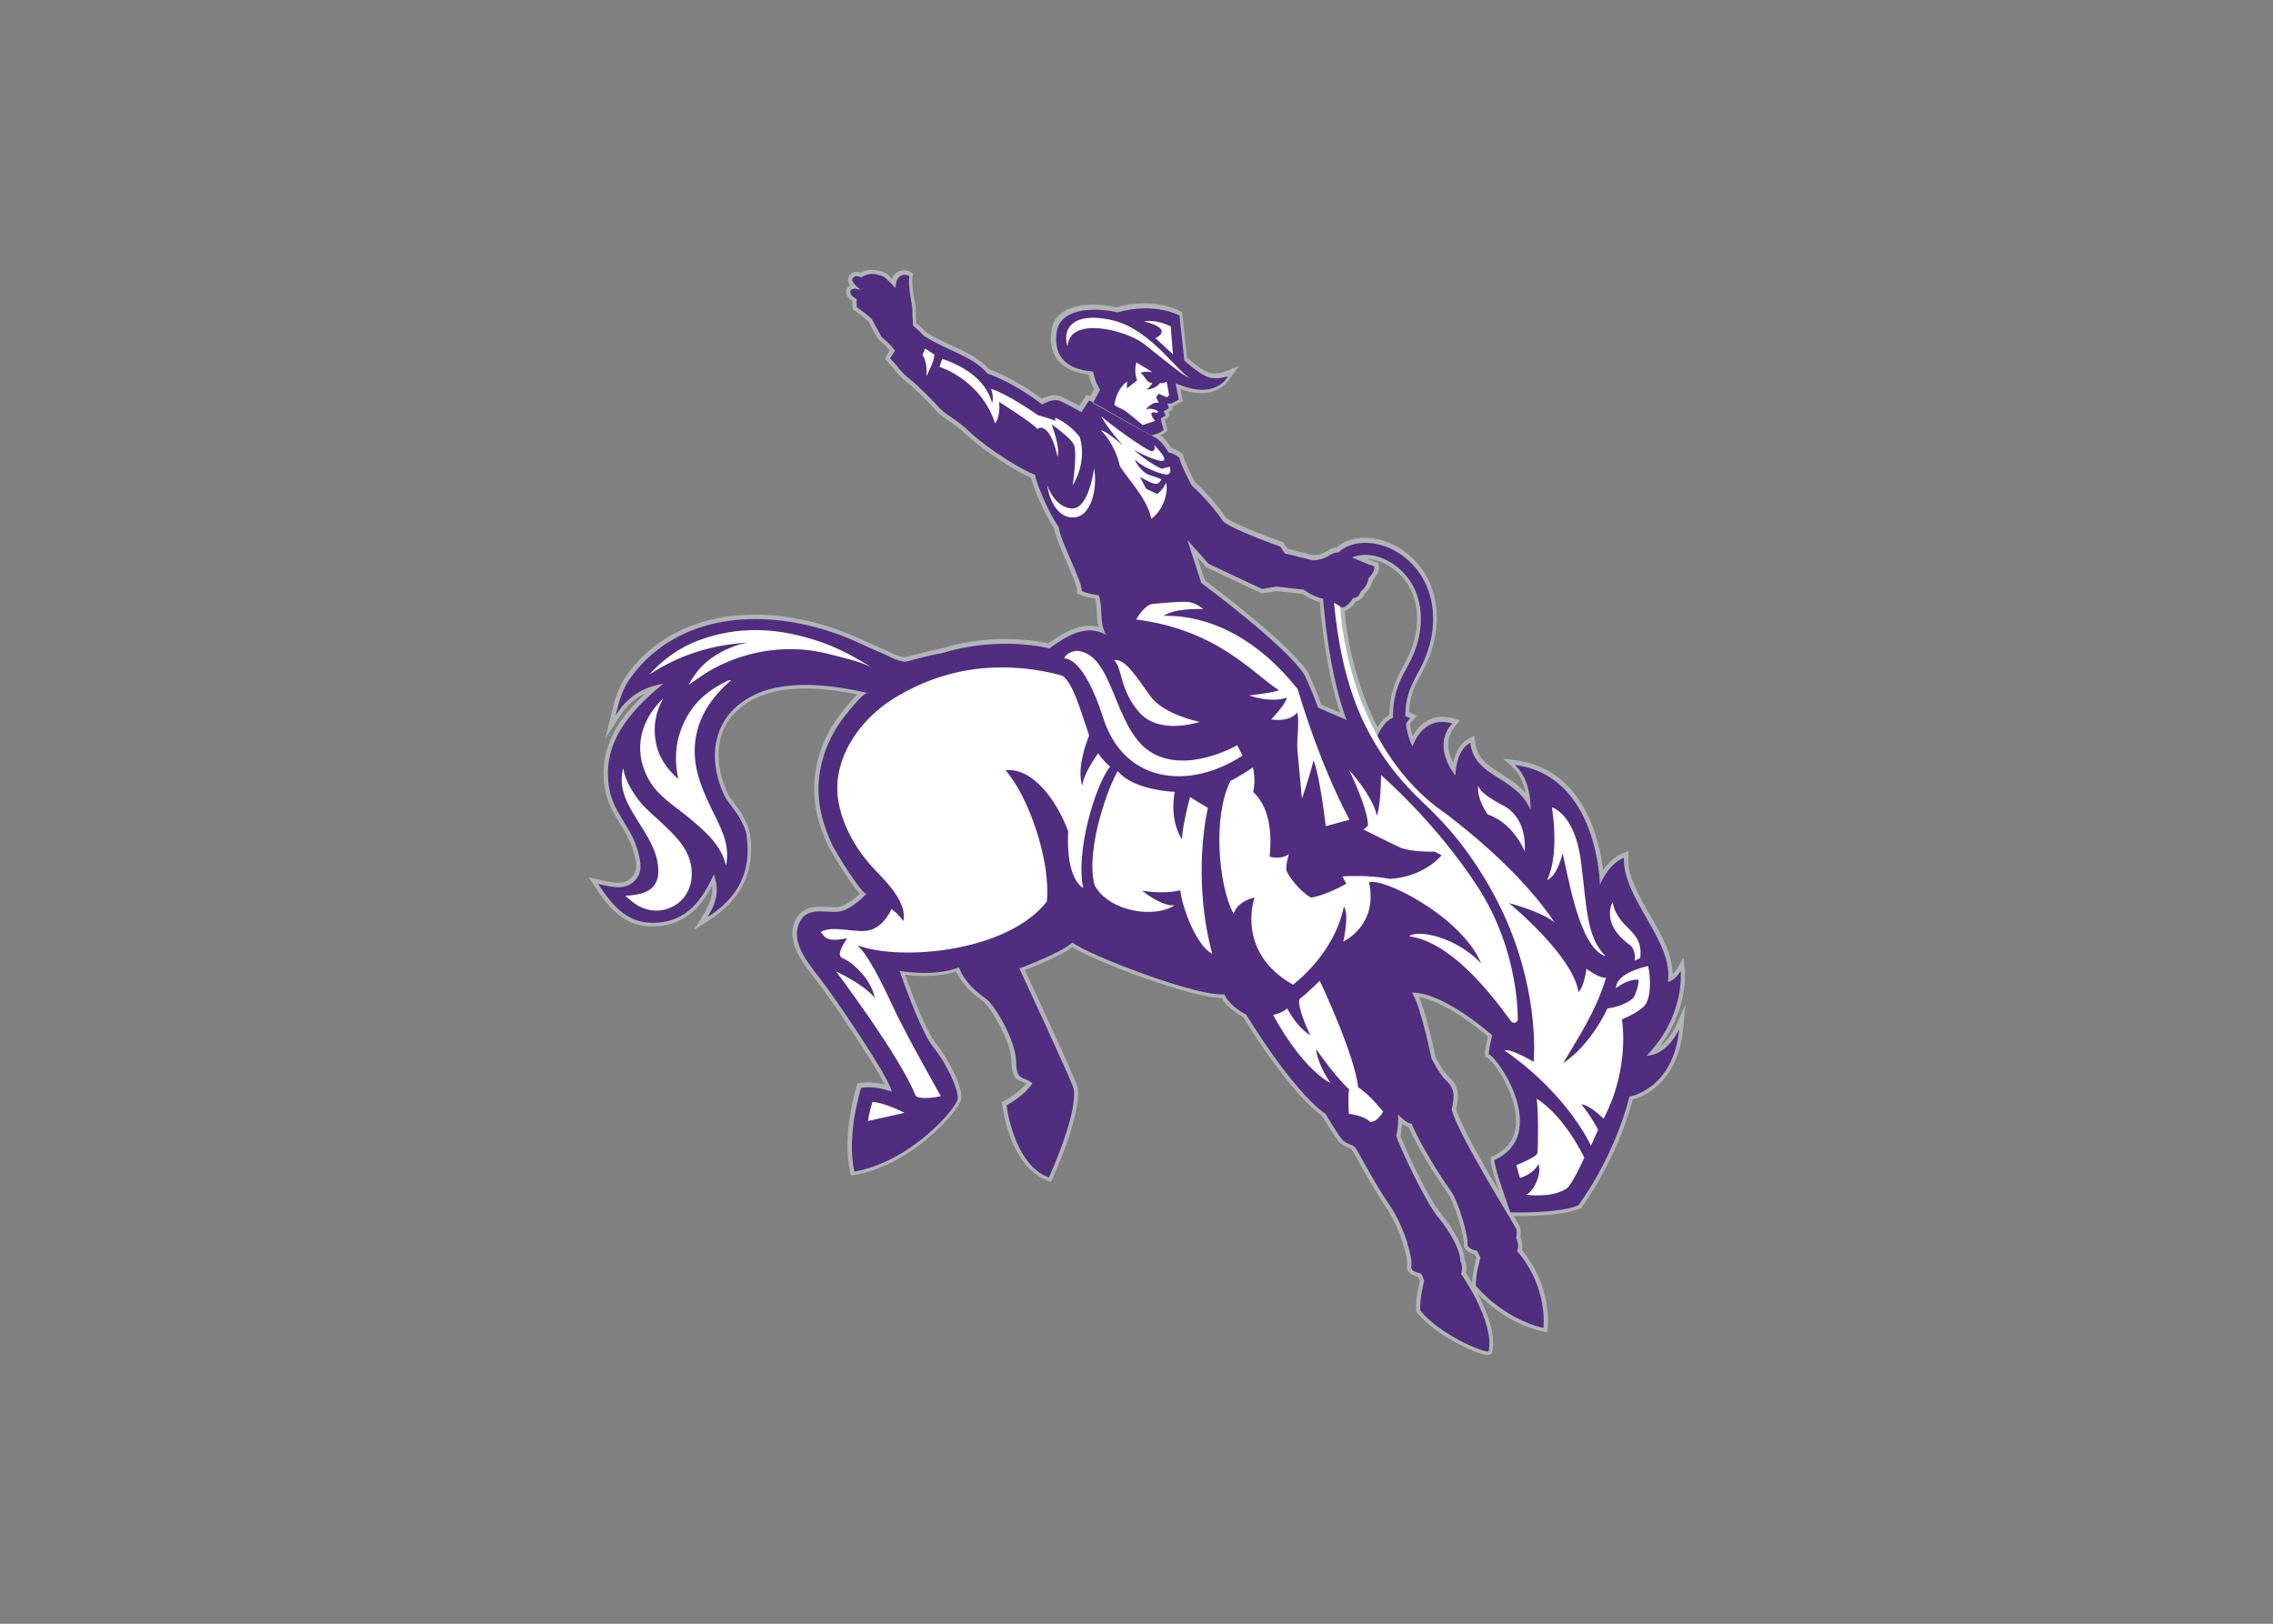 <svg clip-rule="evenodd" fill-rule="evenodd" stroke-linejoin="round" stroke-miterlimit="1.414" viewBox="0 0 560 400" xmlns="http://www.w3.org/2000/svg"><rect x="0" y="0" width="560" height="400" fill="#808080" stroke="none"/><g fill-rule="nonzero" transform="matrix(.508 0 0 .508 83.147 46.823)"><path d="m259.083 38.671c-1.776 0-3.453.394-5.525 1.48-.098 0-.196-.099-.196-.099-.493-.197-1.086-.395-1.777-.395-.592 0-1.183.099-1.676.395-1.184.592-1.876 1.382-2.171 2.368-.296.987-.099 1.973.493 3.058.098.197.296.495.493.692-.888.394-1.579 1.184-1.875 1.973-.394.986-.197 2.169.395 3.254.691 1.085 1.579 1.777 2.368 2.27 0 0 .099 0 .099.098v.099c0 .986-.001 1.874.098 2.861v.986l.79.592c2.466 1.677 4.637 3.453 6.906 5.328 1.381 2.86 2.958 5.721 4.635 8.385l.199.297.196.196c2.467 2.171 3.354 3.059 4.045 3.75.296.296.494.591.691.788.198.197.296.394.494.591 0 .099.098.1.098.199-.789 1.184-1.481 2.17-1.777 3.058l-.493 1.183.888.888c1.184 1.184 2.269 2.467 3.453 3.848.296.592.791 1.282 1.679 2.071 2.269 2.664 5.918 5.524 6.608 6.018 7.301 6.708 9.964 9.668 10.951 10.851 1.973 2.467 4.242 4.045 6.807 5.821 2.467 1.677 5.623 3.847 9.569 7.497 7.793 7.301 23.677 17.463 30.78 20.422 1.283 5.328 6.808 18.251 11.247 24.664.789 4.242 3.55 10.456 6.115 16.474 2.368 5.425 5.031 11.64 5.031 13.712v1.283l1.185.494c2.368 1.085 5.721 1.775 7.596 1.973.592 2.466.691 4.735.79 6.905.098 2.269.196 4.538.788 6.906-1.48-.395-2.96-.593-4.44-.593-7.004 0-13.613 4.046-19.926 8.485-2.565-.592-10.162-2.073-20.816-2.073-10.655 0-21.014 1.481-30.879 4.54-4.933.888-10.359 2.268-17.166 4.142-.197.099-.493.099-.888.099-2.072 0-4.931-1.382-7.2-2.467-.888-.394-1.776-.887-2.565-1.183-2.861-1.184-5.821-2.467-8.682-3.848-2.269-1.085-4.538-2.071-6.906-3.057-15.488-6.61-31.865-10.064-47.254-10.064-20.125 0-37.784 6.019-51.201 17.462-4.637 3.947-8.582 8.484-11.937 13.515-3.453 5.228-4.933 11.148-6.314 16.869l-.098.494-2.862 11.642 6.513-10.062c3.65-5.722 7.792-9.571 13.12-11.939-13.121 12.036-23.775 27.13-19.632 47.748 1.282 6.116 4.243 11.049 7.202 15.883 2.565 4.143 4.934 8.09 6.216 12.628l.099.197c1.183 4.242 2.465 8.583.098 11.838-1.875 2.664-4.143 3.75-7.497 3.75-2.368 0-4.934-.591-7.696-1.183-.592-.099-1.183-.297-1.775-.395l-4.736-.987 2.663 4.045c6.906 10.358 14.307 19.73 28.217 19.73.789 0 1.576 0 2.366-.098 13.811-.987 21.407-9.865 26.537-19.632.493 5.031-1.183 9.174-4.142 13.91l-4.538 7.399 7.299-4.636c15.784-10.161 22.297-23.677 19.831-41.533-.493-3.255-1.777-5.82-3.158-8.385l-.197-.395c-1.085-2.17-2.565-4.045-3.946-5.919-1.578-2.171-3.158-4.143-4.145-6.511-3.748-8.681-4.734-17.165-3.057-24.663 1.874-8.089 6.807-14.503 14.798-19.041 6.807-3.946 15.686-5.919 26.341-5.919 7.399 0 15.684.888 25.352 2.861-1.874 1.875-4.44 4.834-8.189 9.569l-.196.297c-7.004 9.076-11.444 20.322-12.332 31.667-.888 10.358 1.381 21.013 6.906 32.457.592 1.085 4.044 7.102 7.595 12.527 3.749 5.722 6.02 8.584 7.5 10.163-2.763 2.663-7.499 6.412-11.544 6.51h-1.084c-1.086 0-2.171-.098-3.355-.098-1.184-.099-2.367-.098-3.551-.098-4.341 0-9.668.886-12.332 7.792-3.65 9.766 4.44 19.929 10.359 27.327l.493.69c5.821 7.301 27.524 39.165 33.049 50.412-3.355-.888-6.216-1.085-8.189-1.085-2.269 0-3.649.297-3.846.297l-1.087.196-.393 1.085c-.296.986-7.4 23.677-3.256 41.731l.395 1.875 1.874-.297c15.292-2.762 28.116-11.444 36.107-18.349 8.386-7.202 15.29-15.488 15.586-18.941.494-5.623-6.412-19.237-12.43-26.537-4.735-5.722-12.134-25.552-14.896-33.247 2.269.296 5.425.593 9.075.593 6.018 0 11.246-.691 15.686-2.171 3.354 7.103 8.584 11.05 12.529 14.009l.69.592c3.552 2.762 13.418 19.138 13.615 28.806.198 7.102 1.677 8.879 5.426 10.162.592.197 1.183.393 1.775.788-4.045 4.932-10.555 8.385-10.654 8.385l-1.185.594.199 1.379c.098 1.184 3.649 29.894 21.802 36.602l1.774.69.79-1.676c11.049-24.762 13.416-39.265 12.035-44.592-.987-3.749-20.519-45.774-25.451-56.428 4.834-1.875 17.264-6.808 23.084-11.149 11.444 7.3 57.811 24.663 72.115 24.663h.295c2.664 4.834 8.583 8.287 10.358 9.274 2.763 4.538 22.789 36.796 38.376 48.043 1.085 1.775 5.92 9.767 7.794 12.135 1.48 1.775 3.157 2.466 4.538 3.058.888.296 1.578.591 1.973 1.084.493.494 2.269 3.75 3.946 6.808 3.354 5.919 7.795 14.009 12.53 20.915 7.497 10.95 10.852 25.55 10.358 27.918-.69 2.861 1.084 4.932 5.326 6.017h.1c.197.395.492 1.184.788 1.875-.493 2.072-2.169 8.878-1.774 14.403v.594l.393.493c9.076 11.148 29.4 20.519 34.135 20.519.592 0 .985-.098 1.38-.295l.79-.395.196-.889c1.776-8.681-2.859-20.124-7.2-28.312 14.502 15.193 30.878 18.349 31.667 18.546l2.072.395.297-2.071c.098-.79 2.366-20.027-12.53-37.883.69-2.368-.098-4.933-.69-6.216.197-1.085.395-3.056-.197-4.832-.197-.493-.79-1.579-3.059-5.426h3.059c7.794 0 22-.494 29.201-3.651l.494-.197.295-.493c16.77-23.677 23.281-46.663 24.663-52.187 2.071-.494 6.216-1.973 10.556-5.426 9.964-7.892 13.023-19.928 13.91-28.708l1.183-12.037-4.932 11.05c0 .099-2.86 6.215-7.792 9.569 14.107-18.053 12.43-36.303 12.331-37.191l-.593-5.919-3.058 5.129c-.493.789-1.281 1.875-2.268 2.763 0-9.668-5.624-19.336-10.952-28.708-5.327-9.273-10.95-18.941-10.555-28.017l.098-2.96-2.761 1.085c-4.242 1.677-7.302 5.131-9.472 8.189-.592-5.229-2.071-13.023-5.031-21.014-7.201-18.941-20.125-30.088-37.389-32.258l-6.116-.79 4.636 4.142c3.749 3.453 5.525 8.387 6.314 12.53-3.453-4.045-7.792-6.709-11.64-9.175-6.412-4.045-12.037-7.596-12.925-15.785l-.295-2.861-2.565 1.283c-4.833 2.467-6.807 7.793-7.695 11.937-2.368-4.538-4.537-11.838 1.283-18.25l2.071-2.368-3.057-.887c-1.875-.592-3.751-.888-5.527-.888-7.694 0-12.133 5.229-14.5 9.372-.198-.691-.493-1.381-.592-2.071-.296-1.086-.494-2.172-.692-3.553.395-.79.988-1.479 1.679-2.268l1.676-1.777-2.17-1.281c-.098-.099-.69-.396-1.578-.692.099-4.242 1.084-8.484 2.761-12.331.79-1.875 1.875-3.748 2.862-5.721.789-1.381 1.579-2.861 2.269-4.439 6.314-13.022 7.3-27.328 2.565-39.166-5.426-13.417-18.547-22.887-31.963-22.887h-.494c-2.466 0-8.583.591-13.121 4.636-1.382.099-2.763.592-3.946 1.382-3.256 2.17-6.512 2.466-7.399 2.466l-12.528-3.156-1.777-2.665-.393-.493-.593-.197c-9.076-3.255-23.577-8.978-26.833-11.543-6.314-9.076-13.811-16.178-15.39-17.559-2.071-3.946-5.228-10.557-5.524-12.53l-.1-.788-.69-.493c-2.367-1.677-4.044-2.468-5.129-2.665-.888-1.48-2.665-4.242-5.033-6.018 1.677-.887 2.37-1.675 2.567-1.774l.788-.888-.395-1.085c-.197-.691-.789-2.368-1.085-3.848.888-.592 1.48-1.086 1.48-1.185l1.085-.986-.69-1.282-.098-.198.888-.494 1.379-.788-.393-1.381.393-.197 3.453-1.874 1.284-.692-.297-1.48s-.393-2.07-.886-4.339c2.663.986 6.214 1.973 10.061 1.973 4.538 0 8.385-1.382 11.541-4.145.888-.789 2.368-2.861 2.862-3.452l4.044-5.623-6.412 2.663s-2.367.987-5.228.987c-.986 0-1.875-.098-2.665-.295-3.255-.789-8.582-5.229-10.95-7.399l-2.268-21.014-.1-.987-.886-.493c-.296-.197-6.71-3.75-17.463-3.75-4.439 0-8.976.593-13.613 1.875-3.749-.789-7.597-1.281-11.148-1.281-11.641 0-19.04 4.438-20.224 12.231-.987 6.018.098 10.95 3.058 14.699 3.058 3.848 8.089 6.215 14.896 6.906.691 3.255 1.974 5.721 2.763 7.004l-1.875 3.553-.395-.1-1.479-.494-.887 1.284-2.665 4.044c-3.156-1.776-8.581-4.833-10.554-5.129-.395 0-.691-.098-1.085-.098-2.466 0-5.033 1.084-6.513 1.774-3.354-2.565-14.204-10.358-25.549-14.304-4.636-5.328-11.246-8.385-18.152-11.542-4.242-1.973-8.583-3.947-12.628-6.611-1.776-1.973-3.65-3.55-4.636-4.339v-1.58c-.099-1.282-.098-2.169-.098-3.156 0-1.381-.001-2.86-.395-5.031l-.099-.297c-.69-3.551-1.58-8.877-1.086-12.626l.198-1.283-1.185-.69c-1.085-.592-2.169-.888-3.254-.888-1.677 0-3.255.69-4.538 2.071-.592.69-.988 1.381-1.185 2.071-.789-.789-1.577-1.479-2.268-2.169-.986-.888-2.762-1.48-3.354-1.578-1.579-.395-2.961-.594-4.243-.594zm157.942 139.396 4.046 4.537.295.297.395.196 25.947 12.233.591.297.592-.1 6.709-1.085 12.43 1.382c1.184.789 4.341 2.86 8.386 4.044 2.367 28.412 7.3 45.973 9.865 53.569l-9.077-3.848c-.79-2.17-2.959-8.187-6.214-14.994v-.198c-8.09-13.417-45.282-41.335-50.313-45.083zm82.276.79c9.076.394 18.252 7.298 22.001 16.67 3.748 9.273 2.86 20.62-2.27 31.176-.691 1.282-1.381 2.663-2.071 4.044-1.086 2.072-2.27 4.242-3.257 6.511-2.269 5.327-3.551 11.246-3.551 17.165-2.17 1.283-4.043 3.354-5.721 6.116-8.582-16.869-12.628-33.442-14.502-44.688-.79-5.229-1.283-9.175-1.48-11.839 2.466-.493 4.537-3.059 5.524-4.539 1.48-.395 3.355-1.38 4.243-3.846 2.663-2.072 3.65-5.23 3.946-6.611 1.184-1.283 3.651-4.341 2.763-7.301l-.297-1.183-1.183-.196c-.296-.099-1.284-.296-4.144-1.48zm25.255 212.497c12.726 2.071 29.399 15.686 33.443 19.138-.592 2.467-1.677 6.906-1.479 8.781l.198 1.283 1.183.393c2.269.987 13.614 16.18 13.713 30.386 0 7.991-3.749 13.713-11.247 17.166l-.986.493-.098 1.085c-.198 2.071 1.972 9.175 4.142 15.588-8.089-13.713-18.94-32.755-20.913-40.055 1.48-6.018 1.478-10.949-3.158-15.191-2.96-2.565-6.115-8.683-6.806-9.966-.493-2.466-4.243-20.223-7.992-29.102zm-8.285 61.265c.986.789 2.169 1.478 3.353 1.873 3.946 9.569 14.009 25.354 18.449 31.372 4.242 5.821 8.384 22.394 8.186 24.762-.197.888.001 1.776.395 2.466.987 1.579 3.355 2.565 4.835 2.96l.888 1.776c-.592 2.072-2.071 7.597-2.071 12.233-1.381-2.269-2.566-4.046-3.158-5.033.394-1.381.691-3.847-.592-6.51 0-4.637-4.834-14.205-11.246-21.999-6.61-7.695-18.645-34.136-19.829-38.082.493-2.269.691-4.24.79-5.819z" fill="#b2b5b6"/><path d="m259.467 40.671c-1.808-.051-3.381.444-5.416 1.553-1.085 0-1.972-.888-3.156-.296s-1.677 1.38-.888 2.663c.789 1.381 2.366 2.763 3.747 3.651-1.282-.099-2.663-.692-3.946-.199-1.282.494-1.38 1.482-.788 2.567s1.873 1.577 2.761 2.268c0 1.282.002 2.565.1 3.946 2.565 1.776 5.03 3.651 7.299 5.722 1.48 2.96 3.059 5.82 4.736 8.681 2.467 2.17 3.452 3.058 4.143 3.848.197.295.494.592.692.79.394.493.789.985 1.479 1.774l.197.199c-.592.887-1.973 2.861-2.368 3.847 1.381 1.381 2.565 2.86 3.848 4.241 0 .296.493.889 1.381 1.678 2.269 2.763 6.413 5.819 6.413 5.819 4.439 4.144 9.372 8.88 11.246 11.149 3.552 4.439 8.189 5.525 16.179 13.122 7.99 7.596 25.058 18.349 31.174 20.322.493 3.848 6.609 18.645 11.444 25.353 1.282 8.089 11.345 25.946 11.246 31.075 3.058 1.382 8.287 2.072 8.287 2.072 2.171 7.399-.098 12.627 3.453 19.138-9.47-5.228-18.547.1-27.426 6.611 0 0-23.678-6.314-51.596 2.17-5.328.986-10.949 2.367-17.164 4.044-3.453.987-8.78-2.367-11.838-3.649-5.229-2.072-10.36-4.736-15.588-6.906-30.484-12.923-69.65-15.687-96.483 7.102-4.44 3.749-8.286 8.19-11.542 13.023-3.354 5.13-4.736 10.852-6.215 16.771 5.721-8.977 12.726-13.615 23.183-15.489-16.574 13.614-30.58 29.498-26.042 51.991 2.17 10.753 10.555 18.052 13.416 28.411 1.283 4.439 2.763 9.569-.098 13.712-4.735 6.807-12.036 4.538-18.942 3.058 7.201 10.852 14.404 19.731 28.807 18.744 14.404-.986 21.703-11.048 27.326-23.38 2.861 7.794 1.184 13.713-3.058 20.717 14.897-9.47 21.407-21.999 18.941-39.559-.395-3.058-1.775-5.526-3.157-8.091-2.269-4.439-6.215-7.891-8.189-12.528-7.596-17.461-5.03-36.205 12.53-46.268 16.475-9.47 40.051-6.216 57.611-2.27-2.17-.493-10.358 10.163-11.838 12.037-6.708 8.78-11.049 19.533-11.937 30.582s1.974 21.605 6.709 31.47c.987 2.072 14.797 25.056 16.573 23.083 0 0-7.694 8.683-14.6 8.979-7.004.296-15.193-2.665-18.547 6.312-3.354 8.978 4.933 19.04 10.556 26.143 5.525 7.004 33.838 48.044 34.627 54.752-8.681-3.255-14.797-1.873-14.797-1.873s-7.301 22.887-3.257 40.644c27.524-4.932 49.722-30.878 50.117-35.416.394-4.637-5.82-17.659-11.937-25.058s-16.278-36.894-16.278-36.894 16.474 3.156 28.806-1.678c3.156 8.089 9.273 12.331 13.318 15.39 4.143 3.058 14.206 20.126 14.403 30.287s3.551 6.609 7.892 10.555c-4.045 6.215-12.528 10.655-12.528 10.655s3.255 28.609 20.519 35.022c11.74-26.439 13.024-39.264 11.939-43.309-1.085-3.946-26.244-58.106-26.244-58.106s19.634-7.201 25.751-12.528c8.188 6.314 61.459 26.636 73.692 25.058 2.269 5.821 10.555 9.865 10.555 9.865s22.098 36.698 38.474 48.142c0 0 5.821 9.767 7.892 12.233 2.072 2.565 4.834 2.268 6.413 4.044 1.578 1.776 8.978 16.673 16.672 27.821 7.695 11.246 11.346 26.338 10.655 29.495-.789 3.157 4.143 3.552 4.636 3.848.592.394 1.578 3.551 1.578 3.551s-2.267 8.19-1.872 14.405c9.372 11.542 31.075 20.816 33.147 19.731 2.959-14.404-13.417-37.589-13.417-37.589s1.381-3.058-.395-6.412c.493-3.552-4.045-13.021-10.753-21.11s-19.632-36.403-20.224-39.362c1.381-6.413.79-10.457.79-10.457s3.748 4.339 6.707 4.635c3.552 9.076 13.813 25.453 18.548 31.964 4.735 6.412 9.076 24.169 8.484 26.339-.494 2.17 4.636 3.355 4.636 3.355l1.678 3.256s-2.467 7.99-2.27 13.613c14.699 17.067 32.754 20.422 32.754 20.422s2.565-19.633-12.825-37.292c1.578-2.367-.395-6.314-.395-6.314s.69-2.466 0-4.439c-.691-1.973-28.512-46.07-31.274-58.007 1.776-6.708 1.085-10.457-2.466-13.712-3.552-3.256-7.299-10.852-7.299-10.852s-5.23-25.65-9.472-31.964c15.587-.197 38.968 20.717 38.968 20.717s-1.973 7.104-1.677 9.274c4.637 1.48 29.792 38.869 2.663 51.201-.296 3.255 7.794 25.352 7.794 25.352s23.282.79 33.049-3.452c18.941-26.637 24.663-52.681 24.663-52.681s21.21-3.255 24.169-32.654c0 0-5.721 12.628-15.883 12.825 18.843-19.138 16.575-41.039 16.575-41.039s-2.763 4.734-6.216 5.227c2.96-19.632-21.999-40.151-21.309-60.178-7.695 3.058-11.642 13.122-11.642 13.122s-.788-53.075-41.235-58.106c8.385 7.695 7.595 21.802 7.595 21.802-7.3-16.771-27.228-15.39-29.201-32.555-7.399 3.847-7.203 15.885-7.203 15.885s-11.936-13.814-1.578-25.257c-13.065-3.869-18.188 8.061-19.291 11.197-.967-2.032-1.749-4.16-2.314-6.363-.388-1.511-.672-3.041-.861-4.58.479-.914 1.144-1.857 2.046-2.819 0 0-.903-.509-2.308-.834-.11-5.096.852-10.182 2.899-14.852.888-1.973 1.875-3.847 2.96-5.919.789-1.381 1.577-2.86 2.268-4.339 6.116-12.529 7.004-26.242 2.466-37.488-5.229-12.924-17.757-21.802-30.582-21.605-4.196.076-9.149 1.4-12.461 4.684-1.321-.042-2.663.308-3.817 1.037-4.341 2.959-8.68 2.763-8.68 2.763l-13.517-3.355-2.169-3.254s-23.381-8.387-27.623-12.136c-6.807-10.062-15.487-17.658-15.487-17.658s-5.426-10.359-5.919-13.417c-3.552-2.565-5.23-2.466-5.23-2.466s-2.861-5.427-6.412-7.203l-1.983-1.125c-.066.012-.119.029-.187.04l-28.807-16.079.79.295.106-.197-.698-.395-1.381-.493-3.652 5.623s-9.371-5.425-11.541-5.819c-3.354-.494-7.497 2.071-7.497 2.071s-13.22-10.458-26.538-14.996c-7.103-8.583-20.126-11.247-30.879-18.35-2.466-2.663-5.129-4.834-5.129-4.834l-.098.297-.098-2.763c-.395-3.157.098-4.439-.494-8.089-.69-3.65-1.777-9.371-1.185-13.514-1.874-1.086-3.946-.791-5.327.788-1.381 1.578-.888 3.157-1.48 4.932-1.48-1.677-3.256-3.452-4.933-4.932-.592-.592-2.071-1.085-2.466-1.183-1.406-.407-2.574-.634-3.659-.665zm107.058 62.323 28.098 15.94c4.484-.811 6.125-2.72 6.125-2.72s-1.281-3.257-1.379-5.526c1.48-.691 2.268-1.48 2.268-1.48l-.987-1.973 2.565-1.38-.69-2.368h2.071l3.453-1.875s-.887-4.538-1.578-7.892c3.65 1.381 14.897 6.61 23.085-.493.69-.592 2.466-3.058 2.466-3.058s-4.538 1.873-8.977.788c-4.735-1.184-12.332-8.285-12.332-8.285l-2.368-21.804s-11.739-6.708-29.99-1.578c-13.022-2.861-27.82-1.381-29.497 9.273-1.776 11.05 3.651 18.447 17.659 19.434.789 5.229 3.354 8.78 3.354 8.78zm45.669 66.689 10.258 11.541 25.946 12.233 6.906-1.183 13.22 1.48s4.143 3.157 9.47 4.439c3.255 39.757 11.443 58.797 11.443 58.797l-13.91-6.017s-2.466-7.203-6.412-15.588c-8.287-13.91-50.214-44.887-50.214-44.887zm85.727 7.202c10.26-.197 20.816 7.399 25.058 17.954 3.946 9.767 3.059 21.801-2.268 32.752-.691 1.381-1.382 2.665-2.172 4.144-1.085 2.072-2.267 4.144-3.254 6.413-2.409 5.599-3.522 11.628-3.353 17.661-3.02 1.345-6.299 4.664-8.782 12.032-11.345-21.506-16.376-52.78-17.165-65.901 2.959 2.072 6.51-4.044 6.51-4.044s2.862.1 3.75-3.254c3.255-2.368 3.848-6.513 3.848-6.513s3.452-3.353 2.662-5.721c-1.46-.292-6.324-2.314-10.674-4.225 1.863-.848 4.012-1.246 5.84-1.299zm99.836 296.056s-2.861 8.189-4.341 10.26c-.493-1.776-1.381-2.665-1.381-2.665s-4.834 2.467-8.386 3.355c3.552-4.242 2.96-7.102 2.96-7.102s4.44.591 11.148-3.848z" fill="#502d7f"/><path d="m367.018 61.914c-11.557-.237-15.339 6.336-12.934 13.951.789-15.094 28.412-7.893 36.896-1.382 8.484 6.61 19.433 15.981 22.985 16.967-6.018-2.269-19.039-23.578-37.684-28.214-3.515-.851-6.596-1.267-9.263-1.322zm26.412 1.549c-.758.023-1.514.106-2.254.266 15.192 3.749 5.524 8.091 5.524 8.091l8.484 7.792-1.085-13.514s-5.363-2.795-10.668-2.634zm-108.399 13.388-1.381 3.156c.098 0 2.565 2.861 1.973 10.162 0 0 3.946-7.202 3.847-10.359zm8.287 5.03-1.381 3.848s20.026 6.018 27.031 27.524c2.86-4.34 1.872-10.557 1.872-10.557s15.982 9.964 18.646 13.22c1.381-1.579 6.412-1.678 9.767 13.514 1.381-5.13-2.96-15.784-2.96-15.784s9.47 6.413 10.95 10.063c1.579 4.736-.689 19.434-.689 19.434s7.201-10.555 3.453-23.38c-5.821-7.3-12.037-9.372-12.037-9.372s.691 1.972-.493 1.282c-1.184-.691-7.694-2.467-7.694-2.467s-15.095-10.654-22.987-12.824c1.282 1.677 1.185 6.709.692 6.61-.592-.098-1.677-13.515-24.17-21.111zm94.113 1.677s-1.381 4.538.395 8.682l-4.933 3.946s-.198-1.776.098-3.355c-5.524 3.848-6.214 11.444-6.214 11.444s1.875 1.184 3.848 1.973c1.875.789 9.866 7.696 9.866 7.696l6.017-1.973s-2.369-2.96-1.678-3.848c.69-.888 2.466 0 2.466 0s.495-.098.593-.69c-.394-.888-3.749-1.874-5.722-1.085.197-.69 2.96-2.96 4.243-3.158 1.183-.197 1.872 0 1.872 0l-1.281-2.761 1.281-1.678 4.047 1.776.986-1.185-1.185-6.412s-1.972 1.087-3.156.593c-1.874 2.763-6.51 3.353-6.51 3.353s2.267-2.07 2.761-3.353c-2.96.198-3.748-3.848-5.721-4.736 1.282-1.183 5.721-.493 5.721-.493zm-17.066 26.044c2.466 5.228 10.653 14.403 10.653 14.403s-8.088-7.399-10.751-7.399c5.327 4.834 8.583 13.911 8.977 16.575.395 2.762 13.91 16.179 15.39 26.241 7.103-5.13 8.189-14.797 7.202-17.559-1.578 3.749-4.341 5.524-4.341 5.524l-5.327-2.564-2.96-5.723s4.835 2.861 7.202 3.355c2.269.394 3.157-2.27 3.157-2.27s-2.96-1.085-5.92-2.071c-3.058-.987-6.511-5.425-6.905-7.596 3.058 3.848 13.318 7.695 15.685 7.399 2.368-.394 1.183-3.749 1.183-3.749s-3.353.789-3.747.986c-5.722-2.17-13.615-9.075-13.615-9.075s11.937 6.214 14.304 5.129c2.171-.987-4.537-7.595-4.537-7.595s1.084 2.367-.79 3.057c-1.875.691-22.788-14.798-24.86-17.067zm-3.453 25.355s-2.466 20.124-10.95 19.433c-8.485-.69-11.839-11.444-11.839-11.444s1.873 14.996 11.738 15.785c9.865.888 12.924-14.699 11.05-23.775zm44.116 64.716c-5.268-.048-16.297 1.084-16.297 1.084s-3.551.789-7.399 7.497c40.053 5.032 57.614 27.23 69.255 34.234-1.776 1.184-14.405 2.564-14.405 2.564s9.766 3.847 18.25 1.085c-.493 3.157-7.595 10.555-7.595 10.555s8.584 1.679 12.629-3.353c1.183 4.144-.395 13.812.098 18.35.394 4.538 2.169 23.379 2.169 23.379s3.75-10.554 5.625-18.545c3.354 8.582 5.919 31.961 5.919 31.961l11.541-3.156c-14.995-27.919-25.156-63.335-25.057-63.236-19.139-24.17-42.52-36.107-65.111-35.614 5.82-4.044 19.237-3.256 19.237-3.256s-3.255-2.96-7.004-3.453c-.468-.061-1.103-.091-1.855-.098zm72.294.493c3.551 38.77 14.008 58.302 20.224 68.76 4.834 8.089 11.936 17.758 23.183 28.314 8.089 7.596 15.586 15.882 21.998 24.958 6.511 9.174 13.022 20.026 18.251 32.062 16.376 37.784 13.122 68.465 13.122 68.465s-10.952-6.511-14.108-5.525c31.174 21.704 41.927 46.268 41.927 46.268l3.453-7.794s-3.748-7.202-8.089-12.232c3.946 0 10.753 6.905 10.753 6.905 13.121-25.156 8.879-48.143 8.879-48.143s8.187-3.354 11.146-6.906c2.96-3.65 2.962-12.922 1.58-19.039-17.066 4.045-15.489 10.753-15.489 10.753 6.215-4.932 10.852-4.046 10.852-4.046s.494 2.172-2.268 8.486c-4.538 4.538-12.825 5.426-12.825 5.426s-7.794 17.459-21.507 26.535c6.807-11.641 15.883-24.86 20.816-41.434-3.157.395-9.471-4.339-9.471-4.339s-1.085 8.385-3.847 11.345c-2.861-18.053-33.739-43.211-33.739-43.211s15.982 4.144 22.099 9.372c-14.502-21.703-37.686-41.335-53.273-53.173h-.1c-1.578-1.184-3.058-2.268-4.439-3.255-33.641-26.439-44.59-71.524-46.169-96.877zm-279.088 13.219c-10.062-.197-19.73 1.48-29.201 5.031-9.471 3.552-17.068 9.174-23.875 16.573 14.995-9.767 30.189-14.403 48.045-15.586-1.973.394-4.045.789-5.919 1.479-4.933 1.776-9.472 4.046-13.517 7.301-4.044 3.256-7.003 7.2-9.47 11.738 3.946-2.763 7.992-5.623 12.135-7.892 4.242-2.269 8.386-4.045 12.825-5.525 4.44-1.381 9.077-2.564 13.713-3.156 11.345-1.479 20.519-.79 31.864 2.268 5.524 1.48 13.319 3.059 18.942 6.314-8.386-5.228-16.871-9.963-26.341-13.12-9.471-3.156-19.139-5.228-29.201-5.425zm154.589 10.062c-5.525.394-6.413 3.749-6.413 3.749s8.978-2.27 19.041 29.002c10.063 31.273 41.335 35.023 67.478 18.055l-2.564-5.031s-25.158 14.6-42.619 2.861c-17.462-11.739-17.264-47.058-34.923-48.637zm18.678 4.466c-.311.016-.619.071-.921.17 4.045 2.861 2.566 14.502 12.53 25.453 9.964 10.95 29.004 4.341 29.004 4.341s-17.659-3.453-24.071-12.726c-6.197-8.694-11.873-17.474-16.542-17.238zm-54.353 3.586c-1.364-.013-2.725-.001-4.081.036-17.758.494-34.135 5.724-49.13 14.899-16.771 10.26-30.68 29.99-26.931 50.411 2.269 12.628 9.568 24.565 18.447 33.641 5.327 5.524 14.995 15.489 12.923 23.973-3.058-4.242-5.72-5.821-5.72-5.821s-2.961 7.498-9.571 9.964c-6.609 2.467-18.546-2.565-24.663 1.183 2.466 3.848 4.44 4.54 12.726 3.06-2.959 4.538-5.229 8.682-1.776 9.865 3.453 1.184 13.416 9.371 15.192 19.039-5.327-6.708-18.744-12.825-18.744-12.825s31.174 41.336 38.573 60.277c2.565 2.368 12.233.199 12.233.199s-16.869-29.696-23.084-43.113c-6.215-13.416-12.43-25.649-17.461-30.089 21.309 7.991 73.101 3.157 91.943-21.21 1.973-19.73-8.877-51.003-20.025-63.631 12.627-1.479 24.563 13.812 30.384 29.596-.691 13.22 1.677 24.071 7.3 27.524-3.847-16.672 5.427-49.226 13.023-58.894 0 0-2.762-2.072-5.82-6.511-2.763 3.946-7.302 11.148-7.696 15.883-2.466-7.991 1.085-18.844 3.354-24.467l-.296-.888c-3.848-11.148-7.496-24.663-12.724-28.116-9.15-2.59-18.83-3.895-28.377-3.983zm-132.234 6.154c-.296 0-.691 0-1.283.098-9.273 4.341-16.473 10.161-21.11 19.434-4.636 9.372-5.328 18.35-3.256 28.413-5.623-5.032-9.668-10.655-10.95-18.251-1.283-7.596-.001-14.206 3.649-20.816-10.951 10.458-14.6 24.564-7.596 38.277 4.736 9.174 13.023 13.615 20.619 20.027s14.994 12.627 17.46 22.789c2.269-10.951-3.156-19.336-7.595-28.708-4.834-10.161-8.583-19.632-7.399-31.076 1.381-12.627 8.089-21.999 17.46-30.187zm253.044 42.322s-6.807 4.636-10.852 6.511c-8.583 16.672-6.117 50.016 1.48 64.518 2.17-6.609 10.162-7.892 10.162-7.892s-9.472 26.241 18.643 42.222c0 0 20.027-14.6 24.663-37.882 2.861 4.045-.295 16.969-.295 16.969s17.066-7.695 12.528-28.609c5.821-2.96 44.591 15.981 54.358 39.164-12.332-12.924-30.877-16.573-34.921-13.12 19.138 2.664 37.289 24.466 49.621 41.434 1.973 1.578 3.058-.692 3.058-.692s1.184-32.95-19.434-64.716-46.86-54.16-46.86-54.16 0 13.516-1.973 19.731c-2.071-9.767-13.514-22.197-13.514-22.197s8.976 18.153 9.173 26.834c-1.085 1.283-2.267 1.973-2.267 1.973s12.725 6.411 17.953 8.779c5.229 2.269 16.673 1.973 16.673 1.973l3.354 1.776s-8.386 10.458-25.058 11.444c-11.049-2.17-23.084-1.183-23.084-1.183l1.875 3.551s-9.964 5.723-17.166 6.709c-5.82-3.453-10.95-10.654-11.74-12.824-.789-2.171 1.085-8.386 1.085-8.386s-2.663 2.958-9.372 1.38c1.381-12.825-.591-24.761-7.99-31.371 1.48-5.722-.099-11.937-.099-11.937zm-305.428.393c-1.283 5.031-.79 9.669 1.183 14.602 1.973 4.932 4.735 8.878 7.497 13.416 4.439 7.103 8.583 14.009 8.385 22.69-.098 3.453-1.676 6.708-4.635 8.484-3.355 2.072-7.399 2.369-11.345 2.665.986.986 3.846 3.256 4.635 3.848 4.834 3.354 10.952 4.34 16.575 2.169 10.95-4.242 13.417-16.672 8.78-26.537-2.564-5.426-6.708-9.372-10.851-13.417-4.144-4.045-8.386-7.202-12.233-11.838-3.65-4.736-6.905-10.064-7.991-16.082zm239.922 1.382c-3.946 6.017-15.981 37.587-11.246 55.443 7.498 13.318 29.991 15.882 38.771 9.569-5.919.986-15.784-7.004-15.784-7.004s10.261 1.873 18.548-.199c.887 8.188 7.694 26.835 15.487 30.781-10.161-38.277-2.071-70.735-2.071-70.735l-8.682-5.227s-3.552 13.021-3.947 20.42c-6.412-10.063-3.452-22.985-3.452-22.985s-20.027-.593-27.623-10.064zm174.714 7.104c-.592 6.807 4.638 13.91 4.638 13.91s11.344 2.959 17.953 17.856c.79-10.161-3.256-18.448-10.26-22.098-7.003-3.65-11.246-6.708-12.331-9.667zm35.812 10.457s3.945 22.492-2.369 35.316c5.032-2.071 7.399-12.43 7.498-12.923 2.17 6.61 7.498 45.873 20.915 49.819-9.471-9.47-9.077-23.774-12.037-46.563-3.058-22.69-14.007-25.649-14.007-25.649zm29.399 45.873c-4.735 10.655 4.931 18.35 8.285 20.816s2.466 7.696 2.466 7.696l2.665-1.284c1.776-14.008-10.753-13.515-13.416-27.228zm-141.961 38.276s-6.807 6.61-9.865 8.879c-1.283 4.143 5.227 17.463 5.227 17.463s-5.72-2.762-11.146-12.924c-2.664 2.269-6.808 3.156-6.808 3.156s12.725 24.762 27.819 33.049c-6.906-10.161-7.004-16.474-7.004-16.474s9.373 13.613 15.983 19.433c-.691 3.749-.1 11.937-.1 11.937s7.103.691 10.26 3.848c3.452.493 6.314-4.933 6.314-4.933s-6.808-8.582-12.136-11.838c-1.479-15.488-18.545-51.596-18.545-51.596zm105.164 57.12c.887 5.327.79 24.86.296 26.636-.493 1.776-10.162 5.625-10.162 5.625l1.777 6.214s6.609-1.775 8.878-6.708c2.072 3.848-2.172 13.516-6.019 14.897 10.852 1.085 16.87-1.085 19.73-3.058 2.861-1.973 8.584-14.996 8.584-14.996s-9.175-19.731-23.084-28.609zm-322.1 1.578c-1.678 5.13-2.17 9.274-2.17 9.274l17.657-3.946s-8.878-4.736-15.488-5.328z" fill="#fff"/></g></svg>
